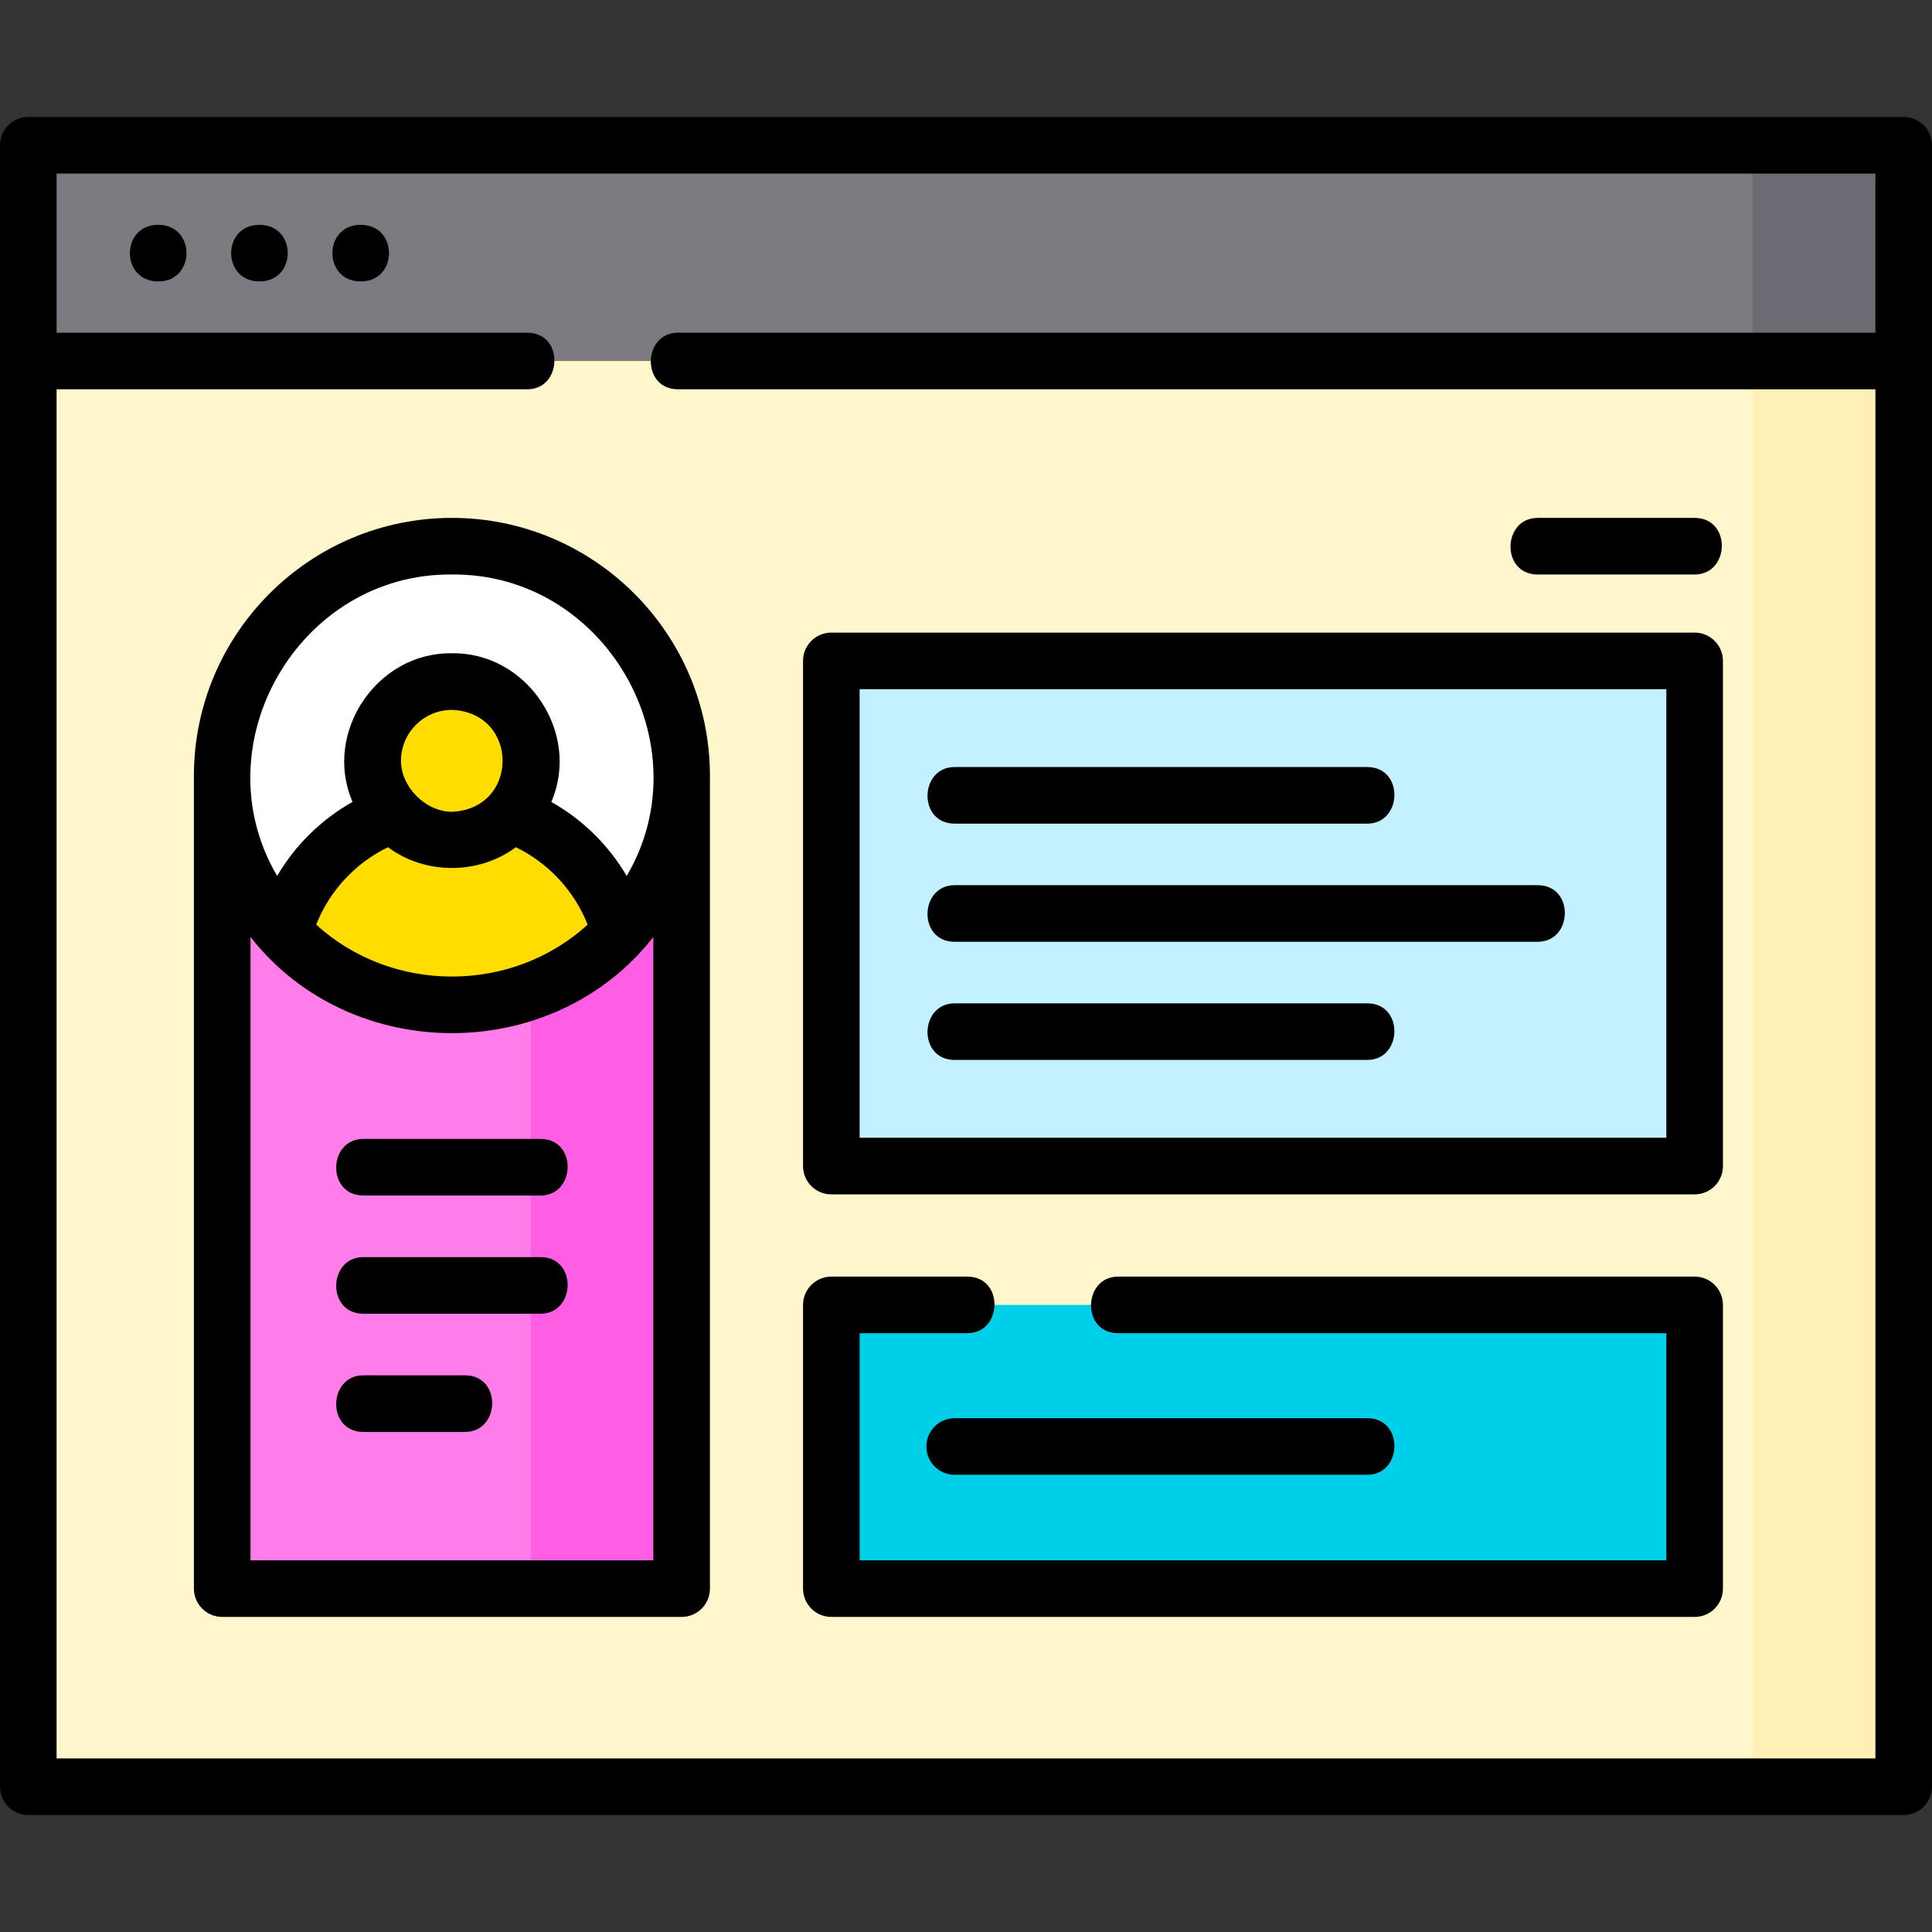 <svg id="Layer_1" enable-background="new 0 0 512 512" height="512" viewBox="0 0 512 512" width="512" xmlns="http://www.w3.org/2000/svg"><rect x="0" y="0" width="512" height="512" fill="#333333" stroke="none"/><g><g><g><g><g><path d="m7.5 38.5h497v435h-497z" fill="#fff6cc"/><path d="m464.5 38.5h40v435h-40z" fill="#fff1b5"/><path d="m7.5 38.5h497v57.167h-497z" fill="#7b7b7f"/><path d="m464.5 38.5h40v57.167h-40z" fill="#6b6b73"/></g><g><path d="m58.887 208.504h121.754v212.496h-121.754z" fill="#ff7de9"/><path d="m140.641 208.504h40v212.496h-40z" fill="#ff5ee4"/><g><circle cx="119.764" cy="205.627" fill="#fff" r="60.877"/><g><path d="m119.764 266.504c17.593 0 33.442-7.463 44.556-19.395-5.352-19.586-23.273-33.982-44.556-33.982s-39.204 14.396-44.556 33.982c11.113 11.932 26.963 19.395 44.556 19.395z" fill="#fd0"/></g><circle cx="119.764" cy="201.627" fill="#fd0" r="21"/></g></g><path d="m220.313 175.146h228.783v133.877h-228.783z" fill="#c4f1ff"/><path d="m220.313 345.815h228.783v75.185h-228.783z" fill="#00cfe9"/></g></g></g><g><path d="m41.922 74.583c9.992 0 10.008-15 0-15-9.992 0-10.008 15 0 15z"/><path d="m68.755 74.583c9.992 0 10.008-15 0-15-9.992 0-10.008 15 0 15z"/><path d="m95.589 74.583c9.992 0 10.008-15 0-15-9.992 0-10.009 15 0 15z"/><path d="m504.5 31h-497c-4.142 0-7.5 3.358-7.5 7.5v435c0 4.142 3.358 7.5 7.5 7.5h497c4.142 0 7.5-3.358 7.5-7.5v-435c0-4.142-3.358-7.5-7.5-7.5zm-489.5 435v-362.833h124.727c9.385 0 9.813-15 0-15h-124.727v-42.167h482v42.167h-317.323c-9.385 0-9.813 15 0 15h317.323v362.833z"/><path d="m119.764 137.25c-37.703 0-68.377 30.674-68.377 68.377v215.373c0 4.142 3.358 7.5 7.5 7.5h121.754c4.142 0 7.5-3.358 7.5-7.5 0-71.79 0-143.584 0-215.373 0-37.703-30.674-68.377-68.377-68.377zm0 15c40.585-.396 66.786 45.129 46.316 79.888-4.791-8.161-11.681-14.949-19.979-19.621 7.904-18.241-6.38-39.709-26.337-39.39-19.952-.321-34.243 21.15-26.337 39.388-8.302 4.669-15.19 11.453-19.98 19.619-20.473-34.766 5.746-80.283 46.317-79.884zm-13.5 49.377c0-7.444 6.056-13.5 13.5-13.5 17.91.742 17.904 26.261 0 27-6.992 0-13.5-6.592-13.5-13.5zm-3.452 22.897c9.878 7.333 24.014 7.339 33.902 0 8.672 4.225 15.464 11.55 19.017 20.508-20.092 18.356-51.841 18.359-71.937 0 3.555-8.969 10.343-16.285 19.018-20.508zm70.329 188.976h-106.754v-165.183c26.587 33.977 80.171 33.965 106.754 0z"/><path d="m143.234 301.822h-46.941c-9.385 0-9.813 15 0 15h46.941c9.386 0 9.813-15 0-15z"/><path d="m143.234 333.149h-46.941c-9.385 0-9.813 15 0 15h46.941c9.386 0 9.813-15 0-15z"/><path d="m123.234 364.477h-26.941c-9.385 0-9.813 15 0 15h26.941c9.386 0 9.813-15 0-15z"/><path d="m449.096 167.646h-228.783c-4.142 0-7.5 3.358-7.5 7.5v133.877c0 4.142 3.358 7.5 7.5 7.5h228.783c4.142 0 7.5-3.358 7.5-7.5v-133.877c0-4.142-3.358-7.5-7.5-7.5zm-7.5 133.877h-213.783v-118.877h213.783z"/><path d="m449.096 338.315h-152.761c-9.385 0-9.813 15 0 15h145.261v60.185h-213.783v-60.185h28.533c9.385 0 9.813-15 0-15h-36.033c-4.142 0-7.5 3.358-7.5 7.5v75.185c0 4.142 3.358 7.5 7.5 7.5h228.783c4.142 0 7.5-3.358 7.5-7.5v-75.185c0-4.142-3.358-7.5-7.5-7.5z"/><path d="m449.096 137.25h-41.593c-9.385 0-9.813 15 0 15h41.593c9.386 0 9.813-15 0-15z"/><path d="m245.5 383.333c0 4.142 3.358 7.5 7.5 7.5h109.333c9.385 0 9.813-15 0-15h-109.333c-4.142 0-7.5 3.358-7.5 7.5z"/><path d="m253 218.273h109.333c9.385 0 9.813-15 0-15h-109.333c-9.385 0-9.813 15 0 15z"/><path d="m253 280.896h109.333c9.385 0 9.813-15 0-15h-109.333c-9.385 0-9.813 15 0 15z"/><path d="m253 249.584h154.503c9.385 0 9.813-15 0-15h-154.503c-9.385 0-9.813 15 0 15z"/></g></g></svg>